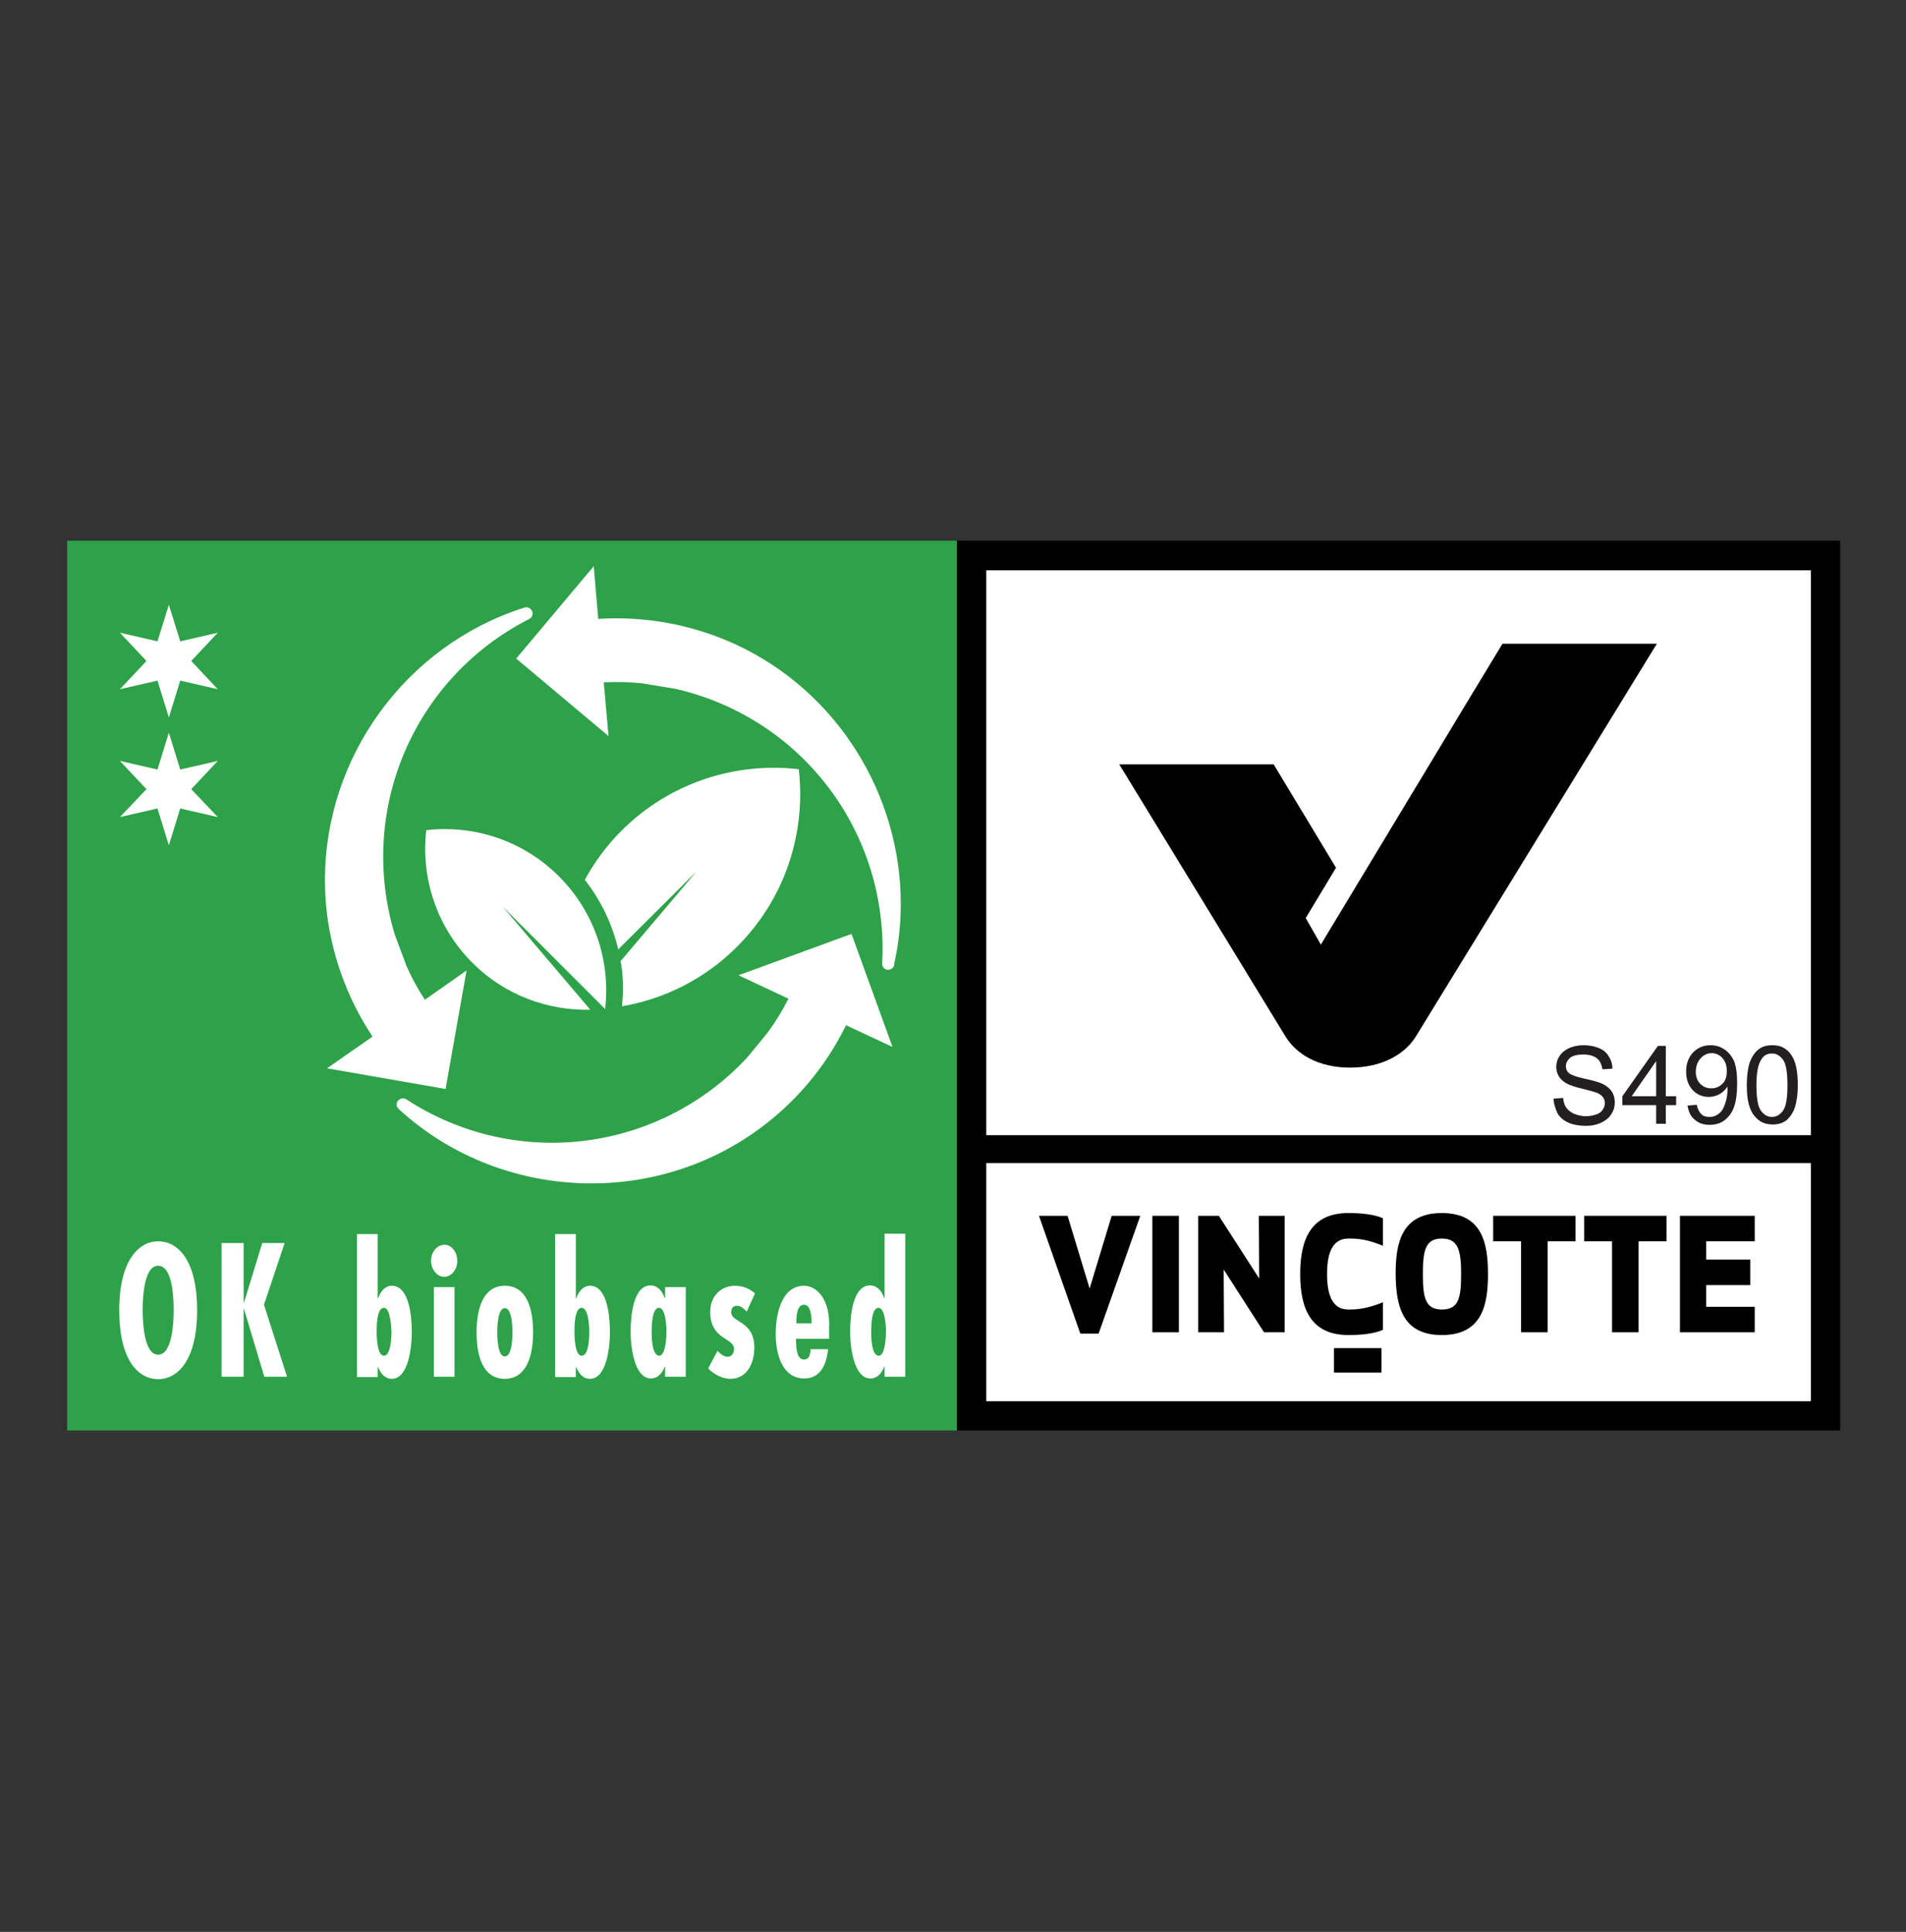 <?xml version="1.0" encoding="utf-8"?>
<!-- Generator: Adobe Illustrator 19.2.1, SVG Export Plug-In . SVG Version: 6.00 Build 0)  -->
<svg version="1.1" id="Layer_1" xmlns="http://www.w3.org/2000/svg" xmlns:xlink="http://www.w3.org/1999/xlink" x="0px" y="0px"
	 viewBox="0 0 553.1 560.6" style="enable-background:new 0 0 553.1 560.6;" xml:space="preserve">
<rect x="0" y="0" width="553.1" height="560.6" fill="#333333" stroke="none"/>
<style type="text/css">
	.st0{fill:#2DA249;}
	.st1{fill:#FFFFFF;}
	.st2{fill:#231F20;}
</style>
<g id="XMLID_2_">
	<g id="XMLID_3_">
		<g id="rOGkCL.tif_1_">
			<g id="Layer_0_1_">
				<polygon class="st0" points="19.5,156.9 19.5,415.1 277.7,415.1 277.7,156.9 19.5,156.9 				"/>
				<path class="st1" d="M173.6,179.6c13.7-0.9,27.6,1.7,40.1,7.5c29.4,13.7,47.7,43.6,47.7,75.2c0,5.7-0.6,11.5-1.9,17.3
					c0,0.1,0,0.3,0,0.4c-0.2,0.9-1.1,1.5-2,1.4c-0.9-0.1-1.6-0.9-1.5-1.9c2-37.7-23.1-71.1-59.9-79.6c0,0-9.6-1.6-9.7-1.6
					c-3.7-0.4-7.5-0.5-11.2-0.3l1.4,15.6l-26.8-22.5l22.5-26.8L173.6,179.6L173.6,179.6z"/>
				<path class="st1" d="M180.1,278.9l22-26l-22.7,22.6c-1.7-7.3-5-14.2-9.7-20.2c2.8-5.1,6.3-9.9,10.6-14.2
					c14.1-14.1,33.2-20,51.5-17.9c2.1,18.3-3.8,37.4-17.9,51.5c-9.4,9.4-21.1,15.2-33.4,17.3c0.1-1.6,0.3-3.2,0.3-4.8
					C180.8,284.4,180.6,281.6,180.1,278.9L180.1,278.9z"/>
				<path class="st1" d="M171.3,293c-12.3,0.3-24.8-4.2-34.2-13.6c-10.5-10.5-15-24.8-13.4-38.5c13.7-1.6,28,2.9,38.5,13.4
					c10.5,10.5,15,24.8,13.4,38.5l-29.7-29.7L171.3,293L171.3,293z"/>
				<polygon class="st1" points="63.2,200 52.3,197.5 49,208.2 45.7,197.5 34.8,200 42.5,191.8 34.8,183.6 45.7,186.1 49,175.5 
					52.3,186.1 63.2,183.6 55.5,191.8 63.2,200 				"/>
				<polygon class="st1" points="63.2,237.1 52.3,234.6 49,245.3 45.7,234.6 34.8,237.1 42.5,229 34.8,220.8 45.7,223.3 49,212.6 
					52.3,223.3 63.2,220.8 55.5,229 63.2,237.1 				"/>
				<path class="st1" d="M94.6,262.4c-0.2-2.4-0.3-4.7-0.3-7.1c0-35.5,23.3-67.9,57.6-78.9c0.1,0,0.2-0.1,0.3-0.1
					c0.9-0.3,1.8,0.2,2.2,1c0.4,0.9,0,1.9-0.8,2.3c-33.6,17.1-50,55.6-39,91.7c0,0,3.4,9.1,3.4,9.1c1.5,3.4,3.3,6.7,5.3,9.7
					l12.1-8.5l-6.1,34.4L94.9,310l13.2-9.2C100.5,289.3,95.8,276.1,94.6,262.4L94.6,262.4z"/>
				<path class="st1" d="M218.9,328.6c-31.4,22-74.7,19.2-103-6.6c0,0,0,0,0,0c0,0,0,0,0,0c-0.1-0.1-0.2-0.1-0.2-0.2
					c-0.4-0.4-0.6-0.8-0.6-1.3c0-0.4,0.1-0.8,0.4-1.1c0.6-0.7,1.6-0.9,2.4-0.4c31.6,20.6,73.2,15.5,98.9-12.1c0,0,6.2-7.5,6.2-7.6
					c2.2-3,4.1-6.2,5.8-9.5l-14.5-6.8l32.8-12l11.9,32.8l-13.5-6.3C239.4,310,230.2,320.7,218.9,328.6L218.9,328.6z"/>
				<path class="st1" d="M233.3,378.6c-1.9,0-2.2,3-2.2,4.6v0.8h4.4v-0.6C235.5,381.7,235.2,378.6,233.3,378.6L233.3,378.6z
					 M262.7,399.5h-6v-2.9h-0.1c-0.8,2-2.1,3.4-4,3.4c-4.9,0-5.9-9.4-5.9-13.5c0-4.5,0.7-13.5,5.8-13.5c2,0,3.4,1.6,4.1,3.7h0.1
					v-18.7h6V399.5L262.7,399.5z M240.6,388.5H231c0,1.9,0,6,2.3,6c1.5,0,1.9-1.4,1.9-3h5.1c-0.5,4.8-2.4,8.5-6.9,8.5
					c-6.1,0-8.3-6.5-8.3-12.9c0-6.2,1.9-14,8.2-14c4,0,7.7,4.3,7.3,12.4L240.6,388.5L240.6,388.5z M218.9,391c0,5.1-2.5,9.1-6.9,9.1
					c-2.3,0-4.7-1.2-6.5-3l2.7-5.1c0.9,0.9,1.8,1.7,3,1.7c0.9,0,1.8-0.8,1.8-2.2c0.1-3.4-6.9-2.6-6.9-10.8c0-4.9,3.4-7.6,7.2-7.6
					c2.2,0,4,0.7,5.8,2.2l-2.4,5.3c-0.9-0.9-1.7-1.7-2.9-1.7c-1.1,0-1.6,0.8-1.6,1.9C212.1,383.8,218.9,383.2,218.9,391L218.9,391z
					 M199,399.5h-6v-2.9h-0.1c-0.8,2-2.1,3.4-4,3.4c-4.9,0-5.9-9.4-5.9-13.5c0-4.5,0.7-13.5,5.8-13.5c2,0,3.4,1.6,4.1,3.7h0.1v-3.2
					h6V399.5L199,399.5z M171.2,400.1c-2,0-3.2-1.5-4-3.4h-0.1v2.9h-6v-41.5h6v18.7h0.1c0.7-2.1,2.1-3.7,4-3.7c5.1,0,5.8,9,5.8,13.5
					C177,390.7,176.1,400.1,171.2,400.1L171.2,400.1z M146.5,400.1c-6.5,0-8.2-6.8-8.2-13.5s1.8-13.5,8.2-13.5
					c6.5,0,8.2,6.9,8.2,13.5S152.9,400.1,146.5,400.1L146.5,400.1z M128.9,370.5c-2.1,0-3.8-2.1-3.8-4.7c0-2.6,1.8-4.6,3.9-4.6
					c2.1,0,3.7,2.2,3.7,4.7C132.7,368.4,131,370.5,128.9,370.5L128.9,370.5z M131.9,399.5h-6v-26h6V399.5L131.9,399.5z M113.7,400.1
					c-2,0-3.2-1.5-4-3.4h-0.1v2.9h-6v-41.5h6v18.7h0.1c0.7-2.1,2.1-3.7,4-3.7c5.1,0,5.8,9,5.8,13.5
					C119.5,390.7,118.6,400.1,113.7,400.1L113.7,400.1z M76.7,399.5l-5.9-19.7h-0.1v19.7h-6.4v-38.8h6.4v17.3h0.1l5.3-17.3h6.5
					l-6,17.9l6.7,20.9H76.7L76.7,399.5z M45.9,400.2c-5.7,0-11.3-5.4-11.3-20c0-14.5,5.7-20,11.3-20c5.7,0,11.3,5.4,11.3,20
					C57.2,394.7,51.6,400.2,45.9,400.2L45.9,400.2z M191.2,379.5c-2,0-2.1,5.4-2.1,6.9c0,1.6,0.1,7,2.2,7c1.9,0,2.1-5.6,2.1-7
					C193.4,385,193.2,379.5,191.2,379.5L191.2,379.5z M254.9,379.5c-2,0-2.1,5.4-2.1,6.9c0,1.6,0.1,7,2.2,7c1.9,0,2.1-5.6,2.1-7
					C257.1,385,256.9,379.5,254.9,379.5L254.9,379.5z M111.4,379.5c-2.1,0-2.1,5.5-2.1,6.9c0,1.4,0.1,7,2.1,7c2,0,2.2-5.3,2.2-7
					C113.5,385,113.3,379.5,111.4,379.5L111.4,379.5z M168.8,379.5c-2.1,0-2.1,5.5-2.1,6.9c0,1.4,0.1,7,2.1,7c2.1,0,2.2-5.3,2.2-7
					C171,385,170.8,379.5,168.8,379.5L168.8,379.5z M146.5,379.6c-2.1,0-2.2,5.5-2.2,7c0,1.5,0.1,7,2.2,7c2.1,0,2.2-5.5,2.2-7
					C148.7,385.1,148.6,379.6,146.5,379.6L146.5,379.6z M45.9,367.3c-4.2,0-4.5,9.5-4.5,12.9c0,3.1,0.3,12.9,4.5,12.9
					c4.2,0,4.5-9.8,4.5-12.9C50.4,376.7,50.1,367.3,45.9,367.3L45.9,367.3z"/>
				<polygon points="277.7,156.9 277.7,415.1 534,415.1 534,156.9 277.7,156.9 				"/>
				<polygon class="st1" points="525.5,406.6 286.2,406.6 286.2,337.5 525.5,337.5 525.5,406.6 				"/>
				<polygon class="st1" points="525.5,329.4 286.2,329.4 286.2,165.5 525.5,165.5 525.5,329.4 				"/>
				<polygon points="342.1,352.8 334.4,352.8 334.4,386.6 342.1,386.6 342.1,352.8 				"/>
				<path d="M391.8,309.8c9.4,0,16-4,19.1-9.1l69.9-113.9H436l-10.6,17.5l-42.1,69.8l-4.4-7.7l8.8-14.6l-18.1-30h-44.8l48.2,78.9
					C376.1,305.8,382.4,309.8,391.8,309.8L391.8,309.8z"/>
				<polygon points="318.8,387 330.9,352.8 322.6,352.8 316.2,373.9 309.8,352.8 301.5,352.8 313.5,387 318.8,387 				"/>
				<path d="M418.4,359.4c4.8,0,5.6,3.5,5.6,10.3c0,6.9-0.7,10.3-5.6,10.3c-4.8,0-5.5-3.5-5.5-10.3
					C412.9,362.9,413.6,359.4,418.4,359.4L418.4,359.4z M418.4,387.4c11.8,0,13.4-8.9,13.4-17.7c0-8.8-1.6-17.7-13.4-17.7
					c-11.8,0-13.4,8.9-13.4,17.7C405.1,378.6,406.7,387.4,418.4,387.4L418.4,387.4z"/>
				<path d="M391.3,387.4c3.9,0,7.5-0.4,10-1.5v-8c-4.7,1.9-7.5,2.1-10,2.1c-4.6,0-6.2-4.1-6.2-10.3c0-6.2,1.6-10.3,6.2-10.3
					c2.5,0,5.2,0.1,10,2.1v-8c-2.5-1.1-6.1-1.5-10-1.5c-10.6,0-14,7.2-14,17.7C377.3,380.2,380.7,387.4,391.3,387.4L391.3,387.4z"/>
				<polygon points="441.4,386.6 449.1,386.6 449.1,360.2 457.2,360.2 457.2,352.8 433.3,352.8 433.3,360.2 441.4,360.2 
					441.4,386.6 				"/>
				<polygon points="355.1,368.4 366.8,386.6 372.8,386.6 372.8,352.8 365.3,352.8 365.4,371 353.7,352.8 347.7,352.8 347.7,386.6 
					355.2,386.6 355.1,368.4 				"/>
				<polygon points="387.1,398.3 400.9,398.3 400.9,391.2 387.1,391.2 387.1,398.3 				"/>
				<polygon points="509.2,379.2 495.1,379.2 495.1,372.9 507.9,372.9 507.9,365.5 495.1,365.5 495.1,360.2 509.2,360.2 
					509.2,352.8 487.5,352.8 487.5,386.6 509.2,386.6 509.2,379.2 				"/>
				<polygon points="467.8,386.6 475.5,386.6 475.5,360.2 483.6,360.2 483.6,352.8 459.7,352.8 459.7,360.2 467.8,360.2 
					467.8,386.6 				"/>
				<path class="st2" d="M450.8,318.8l2.8-0.2c0.1,1.1,0.4,2.1,0.9,2.8c0.5,0.7,1.2,1.3,2.3,1.8c1,0.4,2.2,0.7,3.4,0.7
					c1.1,0,2.1-0.2,3-0.5c0.9-0.3,1.5-0.8,1.9-1.4c0.4-0.6,0.6-1.2,0.6-1.9c0-0.7-0.2-1.3-0.6-1.8c-0.4-0.5-1.1-1-2-1.3
					c-0.6-0.2-1.9-0.6-4-1.1c-2.1-0.5-3.5-1-4.3-1.4c-1.1-0.6-1.9-1.3-2.4-2.1c-0.5-0.8-0.8-1.8-0.8-2.8c0-1.1,0.3-2.2,1-3.2
					c0.6-1,1.6-1.7,2.8-2.3c1.2-0.5,2.6-0.8,4.1-0.8c1.7,0,3.1,0.3,4.4,0.8c1.3,0.5,2.3,1.3,2.9,2.4c0.7,1,1.1,2.2,1.1,3.6l-2.9,0.2
					c-0.2-1.4-0.7-2.5-1.6-3.2c-0.9-0.7-2.2-1.1-3.9-1.1c-1.8,0-3.1,0.3-3.9,1c-0.8,0.7-1.2,1.5-1.2,2.4c0,0.8,0.3,1.5,0.9,2
					c0.6,0.5,2.1,1.1,4.5,1.6c2.4,0.5,4.1,1,5,1.4c1.3,0.6,2.3,1.4,2.9,2.3c0.6,0.9,0.9,2,0.9,3.2c0,1.2-0.3,2.3-1,3.4
					c-0.7,1.1-1.7,1.9-3,2.5c-1.3,0.6-2.7,0.9-4.3,0.9c-2,0-3.7-0.3-5.1-0.9c-1.4-0.6-2.5-1.5-3.2-2.7
					C451.3,321.6,450.9,320.3,450.8,318.8L450.8,318.8z"/>
				<path class="st2" d="M480.6,318.1v-10.2l-7.1,10.2H480.6L480.6,318.1z M480.6,326.1v-5.4h-9.8v-2.6l10.3-14.6h2.3v14.6h3v2.6h-3
					v5.4H480.6L480.6,326.1z"/>
				<path class="st2" d="M501.1,310.8c0-1.6-0.4-2.8-1.3-3.8c-0.8-0.9-1.9-1.4-3.1-1.4c-1.2,0-2.3,0.5-3.2,1.5
					c-0.9,1-1.4,2.3-1.4,3.9c0,1.4,0.4,2.6,1.3,3.5c0.9,0.9,1.9,1.3,3.2,1.3s2.3-0.4,3.2-1.3C500.7,313.7,501.1,312.4,501.1,310.8
					L501.1,310.8z M489.7,320.8l2.7-0.2c0.2,1.2,0.7,2.1,1.3,2.7c0.6,0.6,1.4,0.8,2.4,0.8c0.8,0,1.6-0.2,2.2-0.6
					c0.6-0.4,1.2-0.9,1.6-1.6c0.4-0.7,0.7-1.5,1-2.6c0.3-1.1,0.4-2.2,0.4-3.4c0-0.1,0-0.3,0-0.6c-0.6,0.9-1.3,1.6-2.3,2.2
					c-1,0.5-2,0.8-3.1,0.8c-1.9,0-3.5-0.7-4.7-2c-1.3-1.4-1.9-3.1-1.9-5.4c0-2.3,0.7-4.1,2-5.5c1.4-1.4,3-2.1,5.1-2.1
					c1.5,0,2.8,0.4,4,1.2c1.2,0.8,2.1,1.9,2.8,3.4c0.6,1.5,0.9,3.6,0.9,6.4c0,2.9-0.3,5.2-0.9,6.9c-0.6,1.7-1.6,3-2.8,3.9
					c-1.2,0.9-2.7,1.3-4.3,1.3c-1.8,0-3.2-0.5-4.3-1.5C490.6,324,490,322.6,489.7,320.8L489.7,320.8z"/>
				<path class="st2" d="M509.7,314.9c0,3.7,0.4,6.2,1.3,7.4c0.9,1.2,1.9,1.8,3.2,1.8c1.3,0,2.3-0.6,3.2-1.8
					c0.9-1.2,1.3-3.7,1.3-7.4c0-3.7-0.4-6.2-1.3-7.4c-0.9-1.2-1.9-1.8-3.2-1.8c-1.3,0-2.3,0.5-3,1.6
					C510.2,308.7,509.7,311.2,509.7,314.9L509.7,314.9z M506.9,314.9c0-2.7,0.3-4.8,0.8-6.5c0.6-1.6,1.4-2.9,2.5-3.8
					c1.1-0.9,2.4-1.3,4.1-1.3c1.2,0,2.3,0.2,3.2,0.7c0.9,0.5,1.7,1.2,2.3,2.1c0.6,0.9,1.1,2,1.4,3.4c0.3,1.3,0.5,3.1,0.5,5.3
					c0,2.6-0.3,4.8-0.8,6.4c-0.5,1.6-1.4,2.9-2.4,3.8c-1.1,0.9-2.5,1.3-4.1,1.3c-2.2,0-3.9-0.8-5.1-2.3
					C507.6,322.2,506.9,319.1,506.9,314.9L506.9,314.9z"/>
			</g>
		</g>
	</g>
</g>
</svg>
